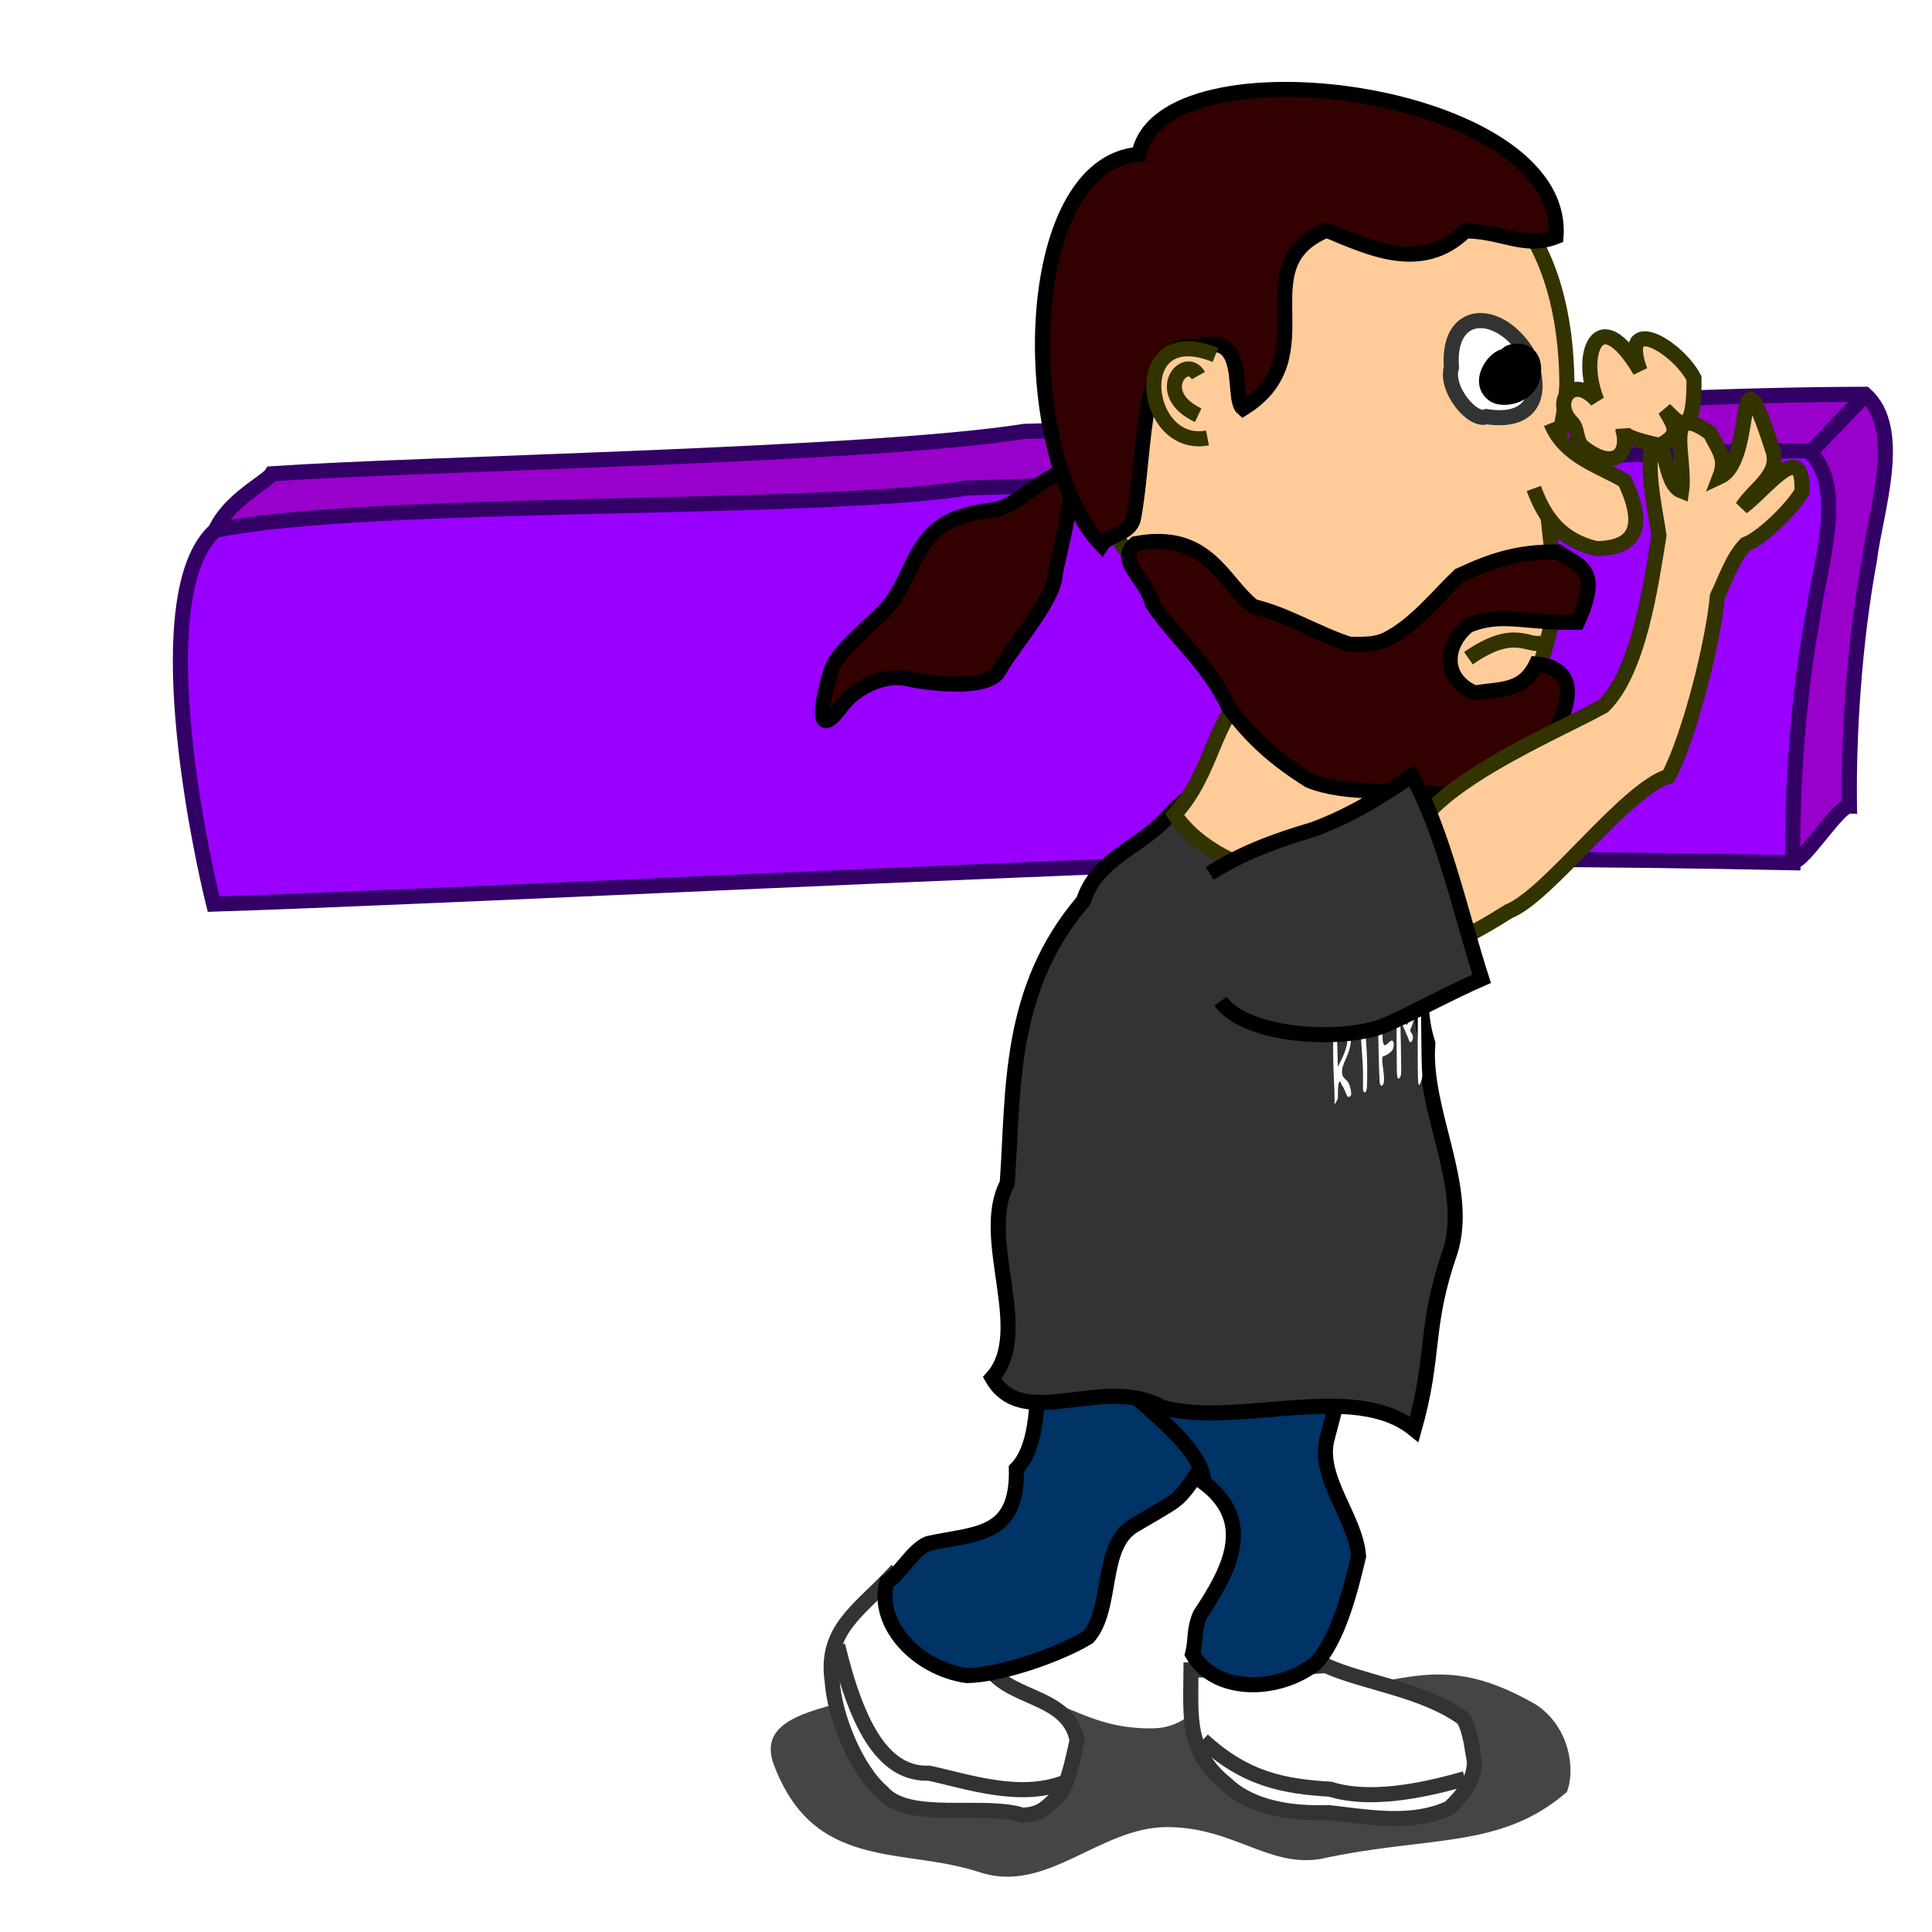 <?xml version="1.0" encoding="UTF-8" standalone="no"?>
<svg xmlns:rdf="http://www.w3.org/1999/02/22-rdf-syntax-ns#" xmlns="http://www.w3.org/2000/svg" height="128" width="128" version="1.0" xmlns:cc="http://creativecommons.org/ns#" xmlns:dc="http://purl.org/dc/elements/1.1/">
 <defs>
  <filter id="filter3443" height="1.653" width="1.25" y="-.327" x="-.125">
   <feGaussianBlur stdDeviation="1.963"/>
  </filter>
 </defs>
 <g fill-rule="evenodd">
  <path d="m13.984 36.741c-0.172 6.652 2.242 27.246 3.566 20.469 14.172-0.449 53.484-3.454 67.713-3.826 11.662-0.298 21.847 3.516 33.487 3.731 0.76 0.014 3.02-3.722 3.78-3.706-0.07-4.84 0.33-10.901 1.32-16.291 0.4-3.26 2.33-8.681-0.29-10.996-18.5 0.056-37.063 1.971-55.701 2.458-10.171 1.617-39.924 2.124-49.854 2.808-0.383 0.645-4.228 2.38-4.021 5.353z" stroke="#330066" stroke-width="1px" fill="#9900cc"/>
  <path d="m14.153 59.9c14.172-0.449 53.131-2.394 67.36-2.766 12.422-0.318 24.867-0.225 37.267 0.025-0.07-4.84 0.33-10.901 1.32-16.291 0.4-3.26 2.33-8.681-0.29-10.996-18.5 0.056-37.063 1.971-55.701 2.458-10.171 1.617-39.747 0.709-49.854 2.808-4.606 4.168-1.042 20.996-0.102 24.762z" stroke="#330066" stroke-width="1px" fill="#9900ff"/>
  <path d="m177.24 112.04c-5.46 0.43-6.82-3.26-11.49 0.89-1.42 1.42-1.73 4.22-1.34 5.79 2.88 3.85 6 2.87 10.61 4.44 2.27 0.57 3.77-2.11 6.63-2.11 2.9 0 5.17 4.44 8.05 3 2.23-1.11 4.29-0.77 6.22-2.22 1.51-1.14 2.23-3.13 2.67-4.89 0.78-3.14-1.88-3.61-3.56-4.45-2.16-1.08-5.9-0.41-7.56 0-1.77 0.44-2.66 2.02-5.13 2.02-2 0-1.71-2.47-5.1-2.47z" fill-opacity=".728" transform="matrix(-1.537 0 0 1 356.51 0)" filter="url(#filter3443)"/>
  <path d="m65.301 110.06c1.128 2.64 5.434 2.03 6.063 5.24-0.23 0.97-0.54 2.65-1.059 3.49-0.922 0.92-1.32 1.43-2.566 1.47-2.623-0.83-7.553 0.48-9.289-1.53-1.74-1.5-3.167-5.02-3.319-7.38-0.481-3.35 1.745-4.62 3.959-6.97 2.18 2.04 3.884 3.82 6.211 5.68z" stroke="#333333" stroke-width="1px" fill="#fffffffff"/>
  <path d="m80.156 96.182c-0.449 0.653-1.355 2.608-2.478 3.356-0.863 0.572-1.797 1.072-2.654 1.592-2.168 1.43-1.267 5.42-2.923 7.33-1.928 1.19-5.882 2.53-8.048 2.55-3.265-0.46-6.049-3.38-5.296-6.19 0.885-0.53 1.703-2.15 2.741-2.56 3.129-0.69 5.94-0.39 5.841-4.944 2.643-2.718 0.241-10.565 3.028-13.143 2.098 0.968 9.953 9.913 9.789 12.009z" stroke="#000000033" stroke-width="1px" fill="#003366"/>
 </g>
 <g stroke-width="1px">
  <path d="m70.557 118.08c-2.975 1.17-6.444-0.05-8.994-0.6-2.939 0.1-4.72-2.9-6.069-8.47" stroke="#333333" fill="none"/>
  <path d="m87.836 110.35c2.622 1.17 6.47 1.58 9.115 3.51 0.491 0.86 0.548 1.9 0.739 2.87-0.051 1.3-0.751 2.17-1.641 3.04-2.489 1.18-5.399 0.61-8.042 0.32-2.294 0.08-5.031-0.25-6.751-1.88-2.63-2.13-2.375-4.34-2.349-7.57 2.984 0.01 5.954-0.07 8.929-0.29z" fill-rule="evenodd" stroke="#333333" fill="#fffffffff"/>
  <path d="m84.826 86.764c0.145 0.779 4.071 4.393 3.807 5.716-0.204 1.016-0.508 2.031-0.75 3-0.519 2.545 1.946 5.11 2.125 7.62-0.515 2.21-1.364 5.58-2.875 7.13-2.63 1.99-6.665 1.89-8.125-0.63 0.25-1 0.06-1.59 0.5-2.62 1.843-2.79 3.756-6.12 0.25-8.75-0.058-3.791-11.021-9.224-10.878-13.018 2.167-0.801 14.578-0.044 15.946 1.552z" fill-rule="evenodd" stroke="#000000033" fill="#003366"/>
  <path d="m97.061 117.84c-3.072 0.89-6.433 1.48-8.921 0.7-2.936-0.18-5.573-0.59-8.455-3.26" stroke="#333333" fill="none"/>
 </g>
 <g fill-rule="evenodd" stroke="#333300" stroke-width="1px" fill="#ffcc99">
  <path d="m89.158 9.424c10.451-0.01 14.552 6.905 14.652 15.874-0.01 1.876-0.9 5.565-1.37 7.422 0.2 3.663 1.09 6.434-0.01 10.003-1.28 5.051-4.156 6.844-9.054 7.911-4.343-0.107-6.985-2.655-10.225-5.707-4.642-3.837-9.735-8.372-11.422-14.022-0.583-5.392 2.057-10.52 3.612-15.539 2.158-5.489 8.61-6.738 13.817-5.942z"/>
  <path d="m105.8 26.54c-1.61-1.831-2.99 0.122-1.68 1.429 0.49 0.489 0.21 1.264 0.85 1.724 1.85 1.406 3.02 0.551 2.56-1.208-0.07 0.527 1.78 0.845 2.4 1.029 1.46-0.727 1.03-1.256 0.39-2.358 0.58 0.481 1.97 2.569 1.91-2.102-1.11-2.118-4.99-4.382-3.57-0.486-2.75-4.691-4.12-1.073-2.86 1.972z"/>
  <path d="m102.76 28.037c0.9 2.276 3.41 2.899 4.89 3.835 1.17 2.488 1.18 4.445-1.88 4.477-2.26-0.527-3.41-1.94-4.15-3.988"/>
 </g>
 <g stroke-width="1px" fill-rule="evenodd">
  <path d="m101.12 23.294c1.35 3.005 0.29 4.758-2.634 4.31-0.9 0.392-2.762-1.809-2.325-3.261-0.302-3.906 3.082-3.974 4.959-1.049z" stroke="#333333" fill="#ffffff"/>
  <path d="m99.859 23.654c-0.385-0.359 1.881-1.013 1.741 1.009-0.1 1.566-1.998 1.93-2.628 1.487-1.266-0.891 0.276-2.812 0.887-2.496z" stroke="#000000"/>
  <path d="m70.293 31.304c1.562-0.236-0.29 5.731-0.397 6.853-0.166 1.739-2.829 4.658-3.702 6.279-0.741 1.376-4.905 0.802-5.996 0.546-1.836-0.432-3.71 0.817-4.387 1.733-2.111 2.861-1.172-0.996-0.718-2.394 0.357-1.098 2.482-2.822 3.371-3.726 1.513-1.536 1.638-3.062 2.864-4.722 1.17-1.585 2.818-1.855 4.684-2.136 1.166-0.176 2.899-1.933 4.281-2.433z" stroke="#000000" fill="#330000"/>
 </g>
 <g fill-rule="evenodd" stroke-width="1px">
  <path d="m65.732 91.289c2.741-3.07-0.953-9.243 0.999-12.881 0.439-6.101-0.015-12.806 5.049-18.723 0.973-2.986 3.886-3.47 5.873-5.884 2.158-2.085 3.049-2.235 6.062-1.887 3.739 1.203 3.271 0.76 6.938 2.225 2.604 1.692 4.2 4.04 4.005 7.123-0.322 2.758-0.919 5.193-0.063 7.875-0.354 4.455 2.831 9.51 1.477 13.809-1.74 4.974-0.955 6.738-2.377 11.751-3.997-3.271-11.779-0.062-16.704-1.464-3.958-2.209-9.182 1.685-11.259-1.944z" stroke="#000000" fill="#333333"/>
  <path d="m91.9 55.531c-1.835 4.546-11.122 2.853-14.082-1.573 2.6-2.784 2.661-6.761 4.892-7.886 2.272-0.21 4.458 0.467 6.603 1.141 1.709 1.392 3.013 6.585 2.587 8.318z" stroke="#333300" fill="#ffcc99"/>
  <path d="m75.226 36.023c4.839-0.918 5.768 2.584 7.823 4.163 2.246 0.541 4.182 1.796 6.363 2.5 0.916 0.005 1.715 0.042 2.471-0.331 1.912-0.988 3.262-2.761 4.802-4.227 2.286-1.063 3.935-1.574 6.535-1.562 1.4 0.972 2.93 1.066 1.29 4.663-3.5 0.074-5.017-0.718-7.248 0.215-1.636 1.357-1.671 3.568 0.447 4.47 1.652-0.296 3.181-0.041 4.071-1.917 2.71 0.261 2.26 2.385 1.39 4.225-0.64 4.364-3.55 5.034-7.775 4.4-2.689-0.346-6.184 0.094-8.671-0.917-2.221-1.414-3.701-2.695-5.301-4.808-1.341-2.899-3.441-4.479-5.083-6.899-0.355-1.67-2.466-2.803-1.114-3.975z" stroke="#000000" fill="#330000"/>
 </g>
 <g stroke-width="1px" fill-rule="evenodd">
  <path d="m103.09 15.679c0.7-9.859-26.187-13.247-27.63-5.456-7.967 0.623-8.124 19.949-2.485 25.879 0.46-0.706 1.921-0.698 2.127-1.79 0.869-4.608 0.342-12.036 4.267-11.324 3.416-1.112 2.174 3.4 2.985 4.08 5.653-3.504-0.131-9.449 5.538-11.817 2.777 1.138 6.294 2.89 9.193 0.045 2.465 0.012 3.905 1.213 6.005 0.383z" stroke="#000000" fill="#330000"/>
  <path d="m80.526 23.516c-5.852-2.358-4.861 6.331-0.527 5.498" stroke="#333300" fill="#ffcc99"/>
  <path d="m79.394 24.886c-0.844-1.497-3.098 1.165-0.013 2.625" stroke="#333300" fill="#ffcc99"/>
 </g>
 <path d="m102.23 42.564c-0.96 0.403-1.8-1.148-4.942 1.046" stroke="#333300" stroke-width="1px" fill="none"/>
 <g>
  <path d="m106.23 46.778c2.36-2.319 3.15-8.034 3.68-11.314-0.23-1.559-0.8-4.026-0.5-5.825 1.09-0.953 0.73 2.416 2 2.899 0.31-2.16-1.25-6.092 1.89-3.844 0.62 1.213 1.1 1.708 0.64 2.9 2.46-1.139 0.89-9.869 3.53-1.704 0.48 1.565-1.25 2.479-2.04 3.704 1.54-1.092 4.08-4.709 3.96-1.026-0.63 1.101-2.63 3.079-3.74 3.498-0.89 0.927-1.3 2.27-1.87 3.432-0.29 3.117-1.81 9.187-3.23 11.93-2.87 0.87-7.96 7.913-10.601 8.954-0.974 0.618-2.843 1.747-3.9 2.075-2.753-0.998-3.128-3.629-2.627-6.488 0.618-3.736 9.898-7.544 12.808-9.191z" fill-rule="evenodd" stroke="#333300" stroke-width="1px" fill="#ffcc99"/>
  <path fill="#ffffff" d="m88.497 73.071c-0.047 0.024-0.116 0.139-0.076-0.088-0.002-0.984-0.088-1.917-0.092-2.901-0.004-0.481-0.01-0.964 0.003-1.451 0.053-0.284 0.179-0.366 0.276-0.468 0.203-0.168 0.41-0.29 0.614-0.36 0.101 0.11 0.168 0.358 0.233 0.581 0.086 0.315 0.048 0.8-0.054 1.135-0.117 0.458-0.305 0.717-0.435 1.14-0.098 0.255-0.056 0.622 0.048 0.714 0.132 0.171 0.291 0.228 0.394 0.523 0.057 0.166 0.118 0.37 0.113 0.626-0.091 0.195-0.256 0.223-0.32-0.032-0.083-0.16-0.155-0.392-0.244-0.512-0.095-0.042-0.16-0.591-0.27-0.175-0.059 0.28-0.042 0.6-0.051 0.894 0.012 0.145-0.061 0.191-0.094 0.284l-0.045 0.09zm0.138-2.396c0.206-0.398 0.425-0.795 0.576-1.363 0.071-0.239 0.063-0.592-0.031-0.702-0.144-0.224-0.333-0.065-0.499 0.023-0.154 0.008-0.083 0.504-0.081 0.748 0.024 0.423 0.023 0.863 0.035 1.294zm1.667 1.484c-0.001-0.681 0.016-1.379-0.042-2.024-0.031-0.46-0.061-0.92-0.091-1.381-0.079-0.18-0.212-0.075-0.316-0.079-0.128 0.034-0.301 0.037-0.339-0.343-0.013-0.3 0.182-0.212 0.257-0.317 0.407-0.211 0.817-0.463 1.223-0.502 0.092-0.014 0.267 0.013 0.213 0.387-0.072 0.266-0.202 0.281-0.304 0.336-0.12 0.052-0.24 0.093-0.359 0.159-0.09 0.37-0.024 0.77-0.002 1.127 0.043 0.752 0.05 1.535 0.027 2.32 0.006 0.305-0.069 0.628-0.192 0.504-0.038-0.01-0.077-0.069-0.075-0.187zm1.305-2.165c-0.075 0.245 0.011 0.585 0.03 0.841 0.033 0.283 0.094 0.597 0.038 0.921-0.083 0.28-0.272 0.223-0.272-0.144-0.055-0.992-0.067-2.015-0.088-3.029 0-0.329-0.019-0.661 0.009-0.995 0.125-0.372 0.309-0.487 0.471-0.619 0.157-0.097 0.323-0.241 0.474-0.152 0.057 0.158 0.192 0.378 0.155 0.638-0.243 0.048-0.492 0.018-0.733 0.278-0.128 0.145-0.093 0.584-0.096 0.856-0.013 0.339 0.048 0.73 0.195 0.648 0.164-0.036 0.332-0.397 0.492-0.266 0.138 0.172 0.006 0.642-0.114 0.696-0.183 0.187-0.374 0.265-0.561 0.327zm2.367 1.834c-0.046-0.367-0.034-0.789-0.043-1.186-0.014-1.301 0.015-2.622-0.008-3.919-0.024-0.052-0.091 0.344-0.131 0.457-0.106 0.407-0.244 0.775-0.376 1.102 0.062 0.134 0.226 0.252 0.188 0.515-0.084 0.363-0.227 0.296-0.291 0.022-0.179-0.414-0.354-0.835-0.538-1.23 0.025 1.14 0.056 2.28 0.059 3.432 0.004 0.314-0.171 0.574-0.246 0.368-0.061-0.253-0.037-0.605-0.049-0.908-0.009-1.047-0.017-2.096-0.007-3.15-0.001-0.326 0.136-0.479 0.233-0.458 0.121 0.054 0.229 0.251 0.276 0.555 0.051 0.165 0.107 0.625 0.208 0.432 0.136-0.43 0.277-0.852 0.411-1.288 0.065-0.269 0.174-0.499 0.184-0.825 0.056-0.244 0.258-0.375 0.261-0.018 0.028 0.661 0.025 1.34 0.05 2.003 0.02 1.033 0.01 2.084 0.051 3.104 0.026 0.264 0.051 0.594-0.059 0.812-0.043 0.113-0.125 0.336-0.173 0.18z"/>
  <path d="m80.148 57.868c2.145-1.367 4.415-2.196 6.829-2.904 2.369-0.87 4.504-2.151 6.562-3.583 2.073 3.685 3.27 9.277 4.626 13.466-1.942 0.841-4.293 2.12-6.226 3-2.598 1.206-9.299 0.964-11.079-1.516" fill-rule="evenodd" stroke="#000000" stroke-width="1px" fill="#333333"/>
 </g>
 <path d="m123.74 26l-4.06 4.242" stroke="#330066" stroke-width="1px" fill="none"/>
</svg>

